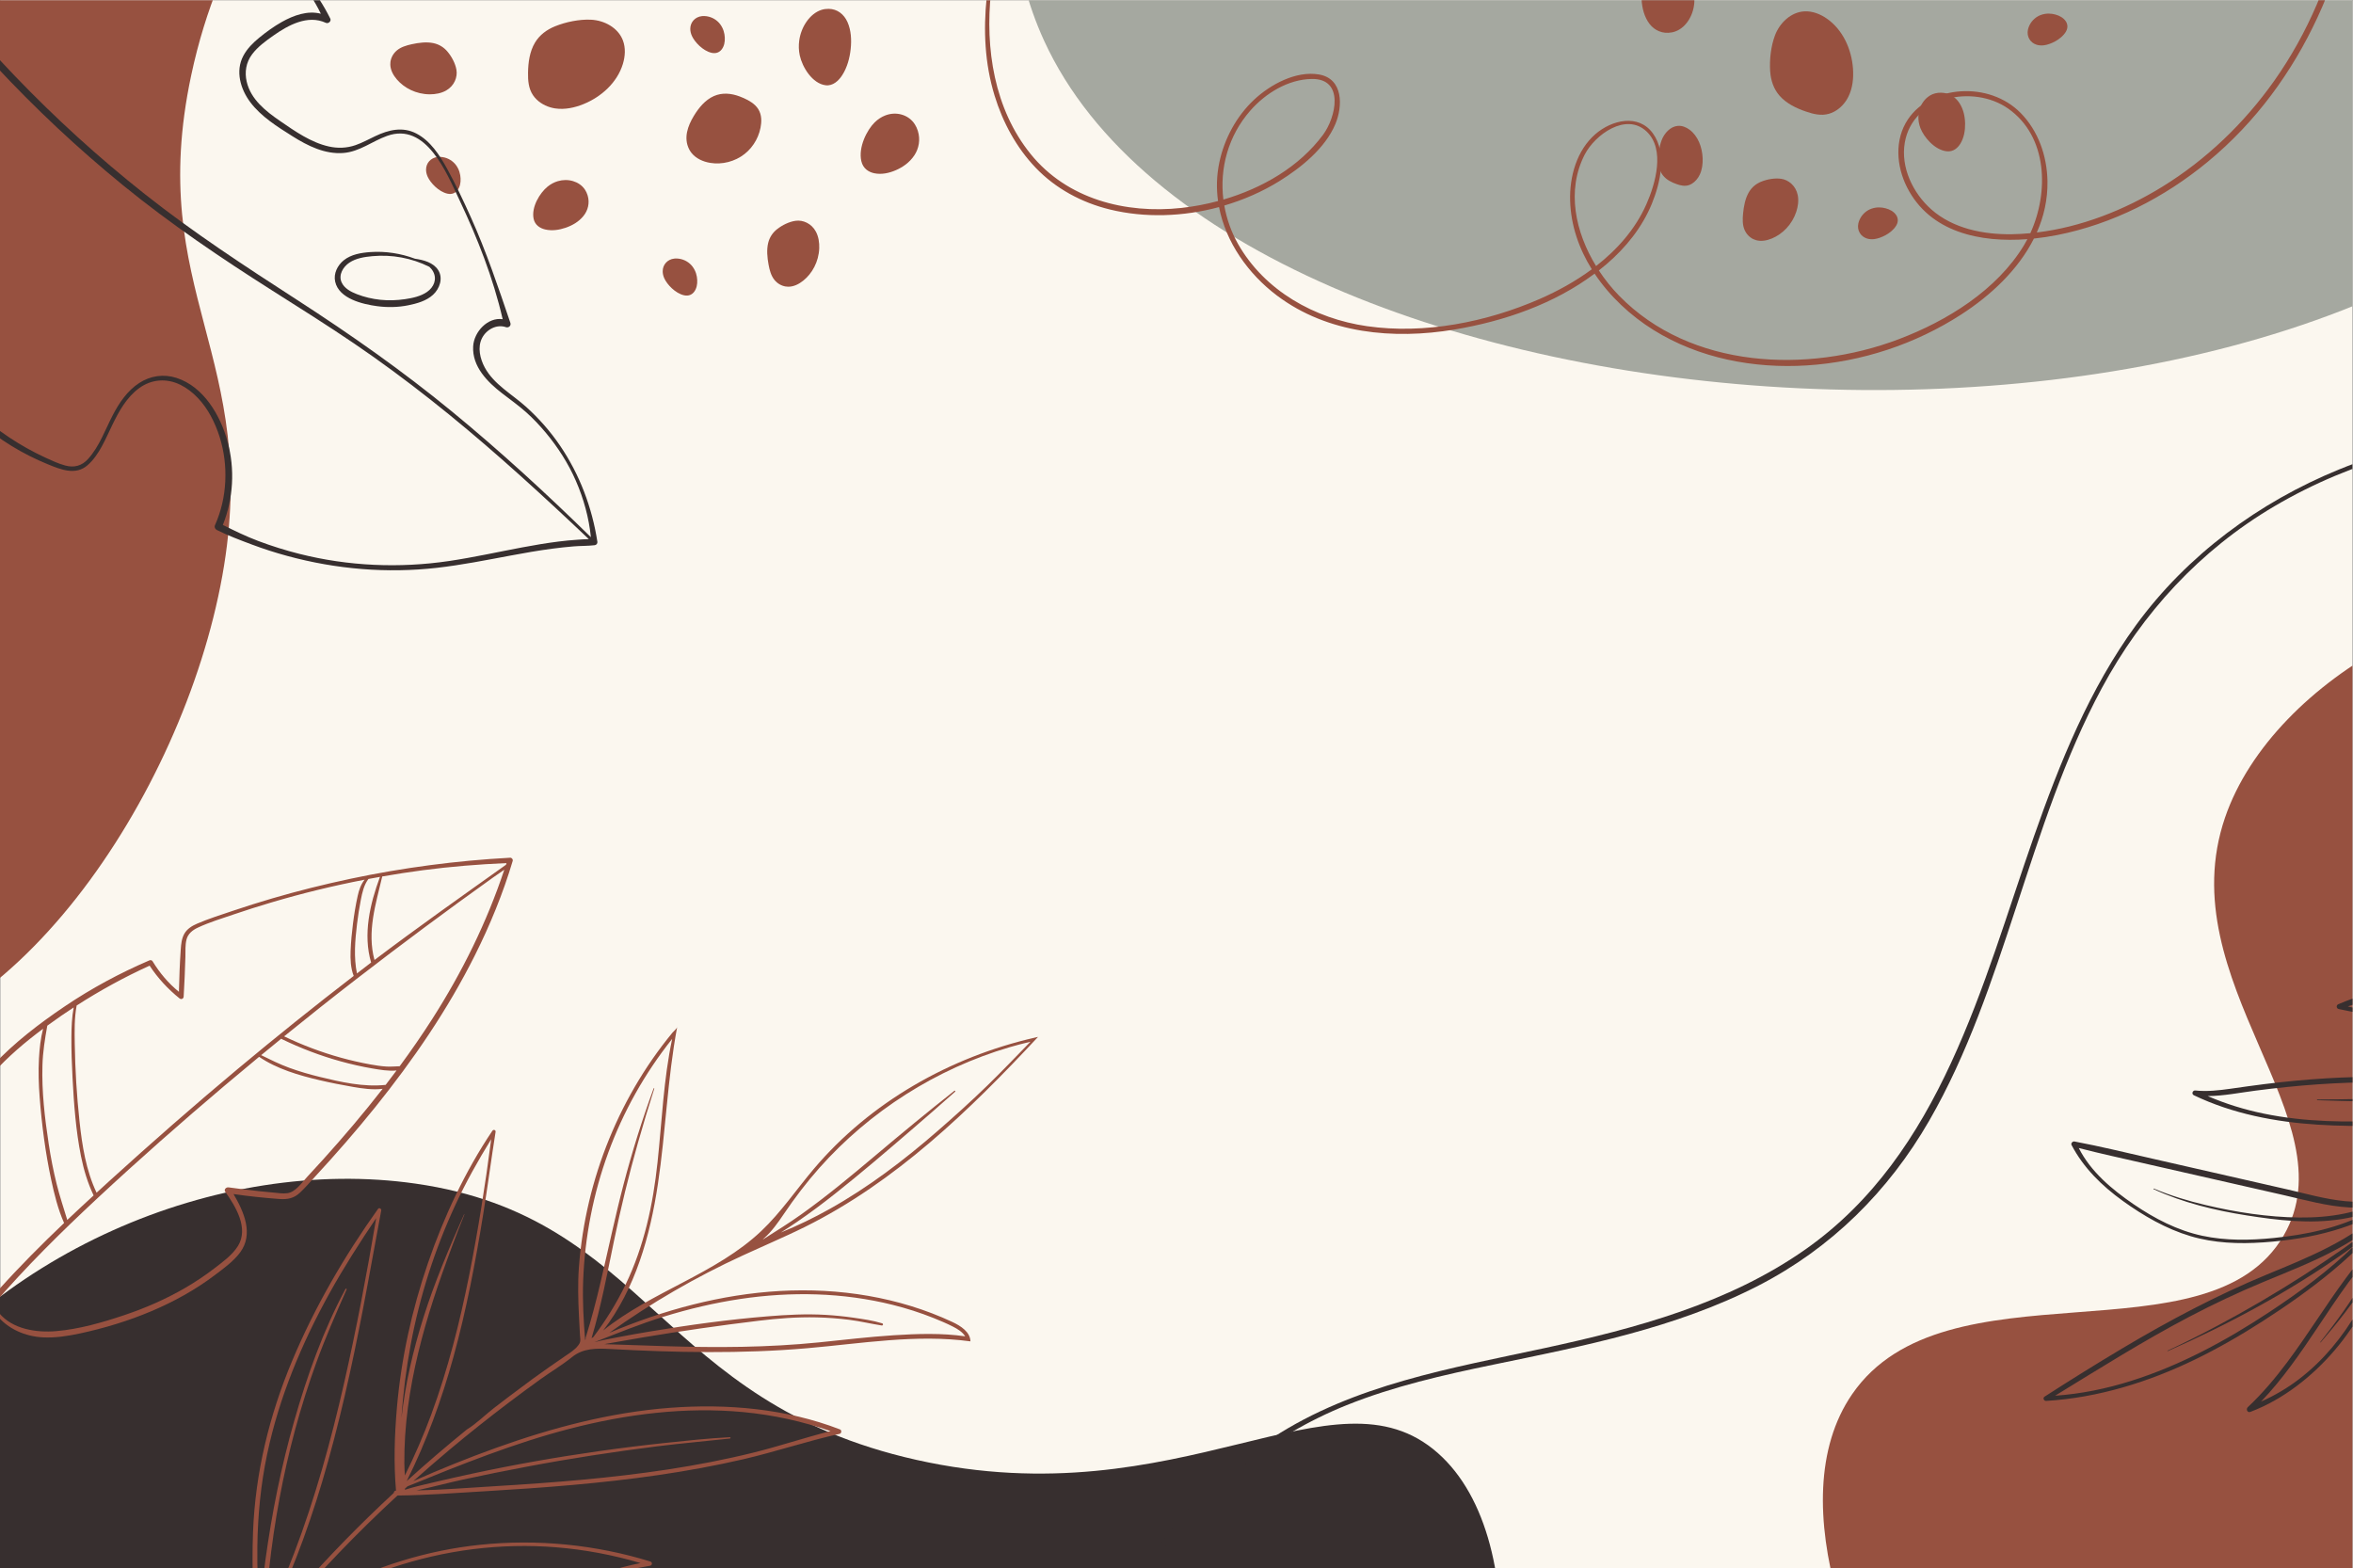 <?xml version="1.0" encoding="UTF-8"?>
<!DOCTYPE svg PUBLIC "-//W3C//DTD SVG 1.0//EN" "http://www.w3.org/TR/2001/REC-SVG-20010904/DTD/svg10.dtd">
<!-- Creator: CorelDRAW 2020 (64-Bit) -->
<svg xmlns="http://www.w3.org/2000/svg" xml:space="preserve" width="3125px" height="2083px" version="1.0" style="shape-rendering:geometricPrecision; text-rendering:geometricPrecision; image-rendering:optimizeQuality; fill-rule:evenodd; clip-rule:evenodd"
viewBox="0 0 3125 2083.34"
 xmlns:xlink="http://www.w3.org/1999/xlink"
 xmlns:xodm="http://www.corel.com/coreldraw/odm/2003">
 <rect x="0" y="0" width="3125" height="2083.34" fill="#808080" stroke="none"/>
 <defs>
  <style type="text/css">
   <![CDATA[
    .fil4 {fill:none}
    .fil0 {fill:#FBF7EF;fill-rule:nonzero}
    .fil1 {fill:#372F2F;fill-rule:nonzero}
    .fil3 {fill:#975140;fill-rule:nonzero}
    .fil2 {fill:#A5A8A0;fill-rule:nonzero}
   ]]>
  </style>
   <clipPath id="id0">
    <path d="M-0.5 0.33l3125 0 0 2083.34 -3125 0 0 -2083.34z"/>
   </clipPath>
 </defs>
 <g id="Layer_x0020_1">
  <g>
  </g>
  <g style="clip-path:url(#id0)">
   <g>
    <g id="_2719281053200">
     <path class="fil0" d="M0.34 2083.61l3125 0 0 -2083.34 -3125 0 0 2083.34z"/>
     <path class="fil1" d="M-172.82 1907.09c154.41,-242.71 462.76,-372.41 724.69,-334.82 310.15,44.51 321.34,290.01 665.06,366.93 352.02,78.78 554.66,-130.75 692.58,-9.17 132.02,116.37 100.98,444.73 -41.28,651.29 -398.16,578.14 -1859.97,481.77 -2114.43,-73.38 -90.06,-196.48 -26.14,-444.42 73.38,-600.85z"/>
     <path class="fil2" d="M1460.02 -546.75c154.41,-242.71 462.75,-372.41 724.69,-334.82 310.15,44.51 321.34,290 665.06,366.93 352.02,78.78 554.66,-130.75 692.58,-9.17 132.01,116.37 100.98,444.72 -41.29,651.29 -398.16,578.14 -1859.96,481.77 -2114.42,-73.38 -90.07,-196.48 -26.14,-444.42 73.38,-600.85z"/>
     <path class="fil3" d="M2574.57 2388.68c-107.24,-140.9 -212.43,-394.35 -114.67,-536.63 123.66,-179.96 474.11,-39.55 573.33,-210.98 89.03,-153.84 -152.39,-337.37 -77.97,-554.98 64.18,-187.7 340.62,-334.38 527.46,-279.79 435.45,127.24 738.33,1451.36 220.16,1816.3 -300.75,211.81 -875.27,98.55 -1128.31,-233.92z"/>
     <path class="fil3" d="M-241.61 1397.97c251.7,4.17 483.99,-340.67 536.63,-632.95 52.68,-292.55 -102.8,-375.94 -41.28,-665.06 76.08,-357.55 358.55,-439.9 316.47,-600.84 -55.42,-211.98 -625.57,-375.57 -1004.46,-165.12 -472,262.15 -488.03,1016.33 -321.07,1476.89 27.13,74.82 211.02,582.08 513.71,587.08z"/>
     <path class="fil3" d="M737.22 144.02c12.69,1.89 25.72,-0.9 37.61,-5.74 23.81,-9.67 44.71,-28.64 52.26,-53.21 3.13,-10.2 3.85,-21.45 0.07,-31.42 -6.46,-17.03 -24.94,-26.67 -42.42,-27.48 -15.43,-0.72 -33.15,2.91 -47.48,8.67 -11.02,4.43 -20.77,11.5 -26.92,21.82 -7.08,11.9 -8.96,26.19 -9.2,39.81 -0.18,10.41 0.6,21.04 6.57,29.94 5.34,7.96 13.84,13.44 22.93,16.14 2.16,0.64 4.36,1.14 6.58,1.47z"/>
     <path class="fil3" d="M518.2 86.1c0.3,7.2 3.9,13.82 8.77,19.49 9.74,11.35 25.57,19.61 43.58,19.7 7.48,0.04 15.38,-1.39 21.81,-5.07 11,-6.28 15.33,-17.89 13.67,-27.51 -1.47,-8.49 -6.24,-17.52 -12.07,-24.37 -4.48,-5.26 -10.62,-9.4 -18.57,-11.06 -9.16,-1.91 -19.32,-0.6 -28.8,1.48 -7.24,1.61 -14.52,3.75 -19.94,8.45 -4.84,4.2 -7.56,9.7 -8.28,15.08 -0.17,1.28 -0.23,2.55 -0.17,3.81z"/>
     <path class="fil3" d="M1047.02 380.86c7.2,-0.07 13.93,-3.44 19.76,-8.12 11.68,-9.36 20.46,-24.9 21.16,-42.9 0.29,-7.47 -0.88,-15.41 -4.35,-21.97 -5.9,-11.2 -17.35,-15.91 -27.03,-14.58 -8.54,1.19 -17.72,5.66 -24.76,11.25 -5.41,4.3 -9.76,10.3 -11.67,18.19 -2.21,9.09 -1.25,19.29 0.52,28.83 1.35,7.3 3.26,14.64 7.77,20.21 4.03,4.99 9.44,7.88 14.8,8.78 1.26,0.21 2.53,0.32 3.8,0.31z"/>
     <path class="fil3" d="M918.07 202.89c5.94,7.61 15.38,11.85 24.9,13.44 16.01,2.67 33.07,-1.71 45.8,-11.76 12.5,-9.85 20.65,-25.01 22.03,-40.86 0.79,-9.13 -1.26,-17.34 -7.98,-23.83 -5.6,-5.4 -13.41,-9.06 -20.64,-11.79 -11.04,-4.17 -23.19,-5.36 -34.2,-0.47 -11.73,5.22 -20.21,15.77 -26.7,26.5 -7.99,13.21 -13.72,29.09 -6.24,43.96 0.85,1.7 1.86,3.31 3.03,4.81z"/>
     <path class="fil3" d="M1091.06 13.07c-8.12,2.52 -14.84,8.47 -19.76,15.41 -5.27,7.44 -8.64,16.18 -9.91,25.2 -0.93,6.61 -0.73,13.38 0.68,19.91 3.37,15.64 16.71,37.51 34.38,39.66 9.74,1.18 17.39,-6.05 22.23,-13.69 6.49,-10.23 9.77,-22.59 11.03,-34.54 1.26,-11.88 0.66,-24.76 -4.3,-35.81 -4.63,-10.32 -13.44,-17.32 -25.01,-17.46 -3.16,-0.04 -6.32,0.38 -9.34,1.32z"/>
     <path class="fil3" d="M1214.93 165.14c-4.46,-6.98 -10.96,-11.07 -17.6,-12.95 -7.12,-2 -14.56,-1.56 -21.53,1.1 -5.11,1.95 -9.96,5.08 -14.25,9.31 -10.28,10.14 -21.86,32.89 -17.7,51.39 2.29,10.18 10.03,14.64 17.14,16.14 9.55,2.01 19.59,-0.1 28.69,-4.04 9.04,-3.91 18.21,-10.1 24.64,-19.81 6,-9.08 8.24,-20.87 4.6,-32.44 -1,-3.15 -2.33,-6.1 -3.99,-8.7z"/>
     <path class="fil3" d="M932.43 21.39c-5.1,0.48 -8.97,2.74 -11.56,5.64 -2.78,3.11 -4.2,7.02 -4.22,11.26 -0.01,3.1 0.74,6.38 2.25,9.66 3.64,7.85 14.37,19.6 26.15,22.24 6.5,1.46 10.86,-1.34 13.34,-4.58 3.33,-4.34 4.37,-10.01 4.11,-15.66 -0.26,-5.61 -1.82,-11.88 -6.07,-17.66 -3.97,-5.4 -10.39,-9.57 -17.99,-10.69 -2.08,-0.31 -4.11,-0.39 -6.01,-0.21z"/>
     <path class="fil3" d="M895.79 343.44c-5.1,0.48 -8.97,2.74 -11.56,5.64 -2.79,3.11 -4.2,7.02 -4.21,11.26 -0.02,3.1 0.73,6.38 2.25,9.66 3.62,7.84 14.36,19.6 26.15,22.24 6.49,1.46 10.85,-1.34 13.33,-4.58 3.34,-4.35 4.37,-10.01 4.11,-15.66 -0.26,-5.62 -1.82,-11.88 -6.07,-17.66 -3.98,-5.4 -10.39,-9.57 -17.99,-10.69 -2.08,-0.31 -4.11,-0.39 -6.01,-0.21z"/>
     <path class="fil3" d="M581.46 208.45c-5.1,0.48 -8.97,2.74 -11.57,5.64 -2.78,3.11 -4.2,7.02 -4.21,11.25 -0.01,3.11 0.73,6.39 2.25,9.67 3.63,7.85 14.36,19.6 26.15,22.24 6.49,1.46 10.86,-1.34 13.34,-4.58 3.33,-4.35 4.36,-10.01 4.1,-15.66 -0.26,-5.62 -1.81,-11.88 -6.06,-17.66 -3.98,-5.4 -10.4,-9.57 -18,-10.69 -2.07,-0.31 -4.11,-0.39 -6,-0.21z"/>
     <path class="fil3" d="M776.93 252.19c-3.92,-6.06 -9.85,-9.77 -16,-11.61 -6.59,-1.97 -13.57,-1.89 -20.2,0.07 -4.85,1.44 -9.52,3.89 -13.69,7.29 -10.01,8.13 -21.71,26.85 -18.51,42.6 1.76,8.67 8.83,12.74 15.44,14.28 8.86,2.08 18.34,0.7 27.02,-2.26 8.61,-2.94 17.43,-7.79 23.81,-15.72 5.97,-7.41 8.5,-17.27 5.53,-27.15 -0.81,-2.7 -1.95,-5.25 -3.4,-7.5z"/>
     <path class="fil3" d="M2454.94 128.51c5.72,-11.49 7.06,-24.75 6.13,-37.55 -1.87,-25.63 -13.47,-51.36 -34.52,-66.11 -8.73,-6.12 -19.21,-10.28 -29.87,-9.76 -18.19,0.9 -33.05,15.51 -39.21,31.89 -5.44,14.46 -7.45,32.44 -6.39,47.84 0.82,11.85 4.54,23.31 12.47,32.33 9.13,10.4 22.15,16.61 35.03,21.03 9.85,3.38 20.2,5.92 30.52,2.98 9.21,-2.63 17.04,-9.02 22.42,-16.84 1.27,-1.86 2.42,-3.8 3.42,-5.81z"/>
     <path class="fil3" d="M2332.34 319.02c6.94,1.93 14.35,0.55 21.24,-2.34 13.8,-5.77 26.54,-18.29 32.18,-35.39 2.34,-7.1 3.41,-15.05 1.89,-22.31 -2.59,-12.39 -12.29,-20.09 -21.95,-21.48 -8.54,-1.22 -18.6,0.54 -26.91,3.97 -6.38,2.64 -12.22,7.21 -16.24,14.26 -4.64,8.13 -6.53,18.19 -7.46,27.85 -0.71,7.39 -0.91,14.98 1.88,21.58 2.5,5.9 6.9,10.18 11.8,12.52 1.16,0.56 2.35,1 3.57,1.34z"/>
     <path class="fil3" d="M2257.45 232.21c3.25,-6.79 4.2,-14.53 3.93,-21.97 -0.55,-14.88 -6.3,-29.66 -17.28,-37.87 -4.55,-3.42 -10.08,-5.65 -15.78,-5.16 -9.72,0.84 -17.91,9.6 -21.49,19.24 -3.15,8.51 -4.54,19.01 -4.24,27.96 0.23,6.88 2.01,13.49 6.09,18.61 4.69,5.89 11.54,9.27 18.33,11.62 5.21,1.8 10.68,3.1 16.24,1.2 4.97,-1.69 9.26,-5.55 12.27,-10.19 0.71,-1.11 1.36,-2.25 1.93,-3.44z"/>
     <path class="fil3" d="M2225.14 41.74c7.91,-2.88 14,-8.94 18.16,-15.81 4.45,-7.37 6.85,-15.85 7.08,-24.48 0.17,-6.32 -0.8,-12.71 -2.98,-18.81 -5.22,-14.6 -21.21,-34.5 -39.29,-35.44 -9.96,-0.53 -16.85,6.79 -20.85,14.32 -5.37,10.09 -7.25,22 -7.14,33.4 0.11,11.33 2.2,23.49 8.48,33.64 5.86,9.5 15.57,15.58 27.26,15.01 3.2,-0.16 6.34,-0.75 9.28,-1.83z"/>
     <path class="fil3" d="M2693.52 39.11c-1.12,5.01 -0.16,9.38 1.8,12.74 2.11,3.61 5.38,6.16 9.41,7.48 2.95,0.97 6.3,1.27 9.89,0.84 8.59,-1.04 23.07,-7.63 29.22,-18.03 3.39,-5.73 2.07,-10.73 -0.25,-14.1 -3.11,-4.51 -8.18,-7.23 -13.63,-8.73 -5.43,-1.48 -11.87,-1.93 -18.67,0.33 -6.36,2.12 -12.31,6.94 -15.72,13.83 -0.93,1.87 -1.64,3.78 -2.05,5.64z"/>
     <path class="fil3" d="M2468.23 296.55c-1.12,5 -0.16,9.37 1.8,12.74 2.1,3.6 5.38,6.15 9.41,7.47 2.95,0.97 6.3,1.27 9.89,0.84 8.58,-1.03 23.07,-7.62 29.22,-18.02 3.38,-5.73 2.07,-10.74 -0.25,-14.1 -3.11,-4.51 -8.18,-7.24 -13.64,-8.73 -5.42,-1.49 -11.86,-1.93 -18.66,0.33 -6.36,2.11 -12.31,6.93 -15.72,13.82 -0.93,1.88 -1.64,3.79 -2.05,5.65z"/>
     <path class="fil3" d="M2570.08 124.07c-6.97,1.85 -12.33,6.36 -15.97,11.64 -3.91,5.66 -5.99,12.33 -6.16,19.24 -0.13,5.06 0.76,10.25 2.71,15.27 4.66,12.03 18.85,28.92 34.82,30.74 8.8,1 14.85,-4.48 18.35,-10.29 4.7,-7.79 6.32,-17.23 6.17,-26.4 -0.13,-9.1 -2.03,-18.98 -7.61,-27.5 -5.21,-7.96 -13.81,-13.41 -24.13,-13.63 -2.82,-0.05 -5.59,0.24 -8.18,0.93z"/>
     <path class="fil1" d="M3839.29 698.5c-219.3,-126.42 -493.68,-172.56 -732.78,-74.8 -106.23,43.44 -201.43,113.59 -269.38,206.55 -61.82,84.56 -101.35,182.82 -135.76,281.04 -68.86,196.56 -123.04,421.43 -303.39,548.28 -102.18,71.88 -225.73,105.08 -346.27,131.11 -124.36,26.84 -252.94,48.36 -361.46,119.07 -174.9,113.95 -283.22,324.62 -272.59,533.23 1.28,25.12 4.63,50.12 9.46,74.8 0.45,2.3 4.48,1.59 4.07,-0.74 -37.23,-209.8 51.35,-433.92 216.21,-567.47 42.58,-34.51 90.03,-62.49 140.88,-82.95 62.79,-25.26 128.98,-40.24 195.09,-53.9 120.06,-24.79 242.08,-48.42 352.08,-104.97 96.62,-49.67 172.64,-125.11 226.76,-218.89 51.27,-88.85 83.73,-186.98 115.69,-283.99 32.53,-98.73 64.11,-198.71 113.58,-290.58 53.95,-100.22 130.74,-183.63 229.08,-241.66 103.61,-61.13 223.3,-93.04 343.34,-95.44 133.16,-2.66 265.24,29.36 386.38,83.51 29.38,13.14 58.36,27.17 86.68,42.46 2.97,1.6 5.23,-2.99 2.33,-4.66z"/>
     <path class="fil3" d="M2671.99 311.13c-37.5,0.54 -77.95,-7.42 -106.82,-32.93 -24.43,-21.58 -40.99,-55.88 -35.25,-88.88 10.73,-61.61 91,-77.44 137.19,-45.15 52.69,36.84 54.42,111.26 29.56,165.59 -8.21,0.77 -16.45,1.25 -24.68,1.37zm-567.19 -105.91c13.57,-26.25 54.85,-56.38 82.18,-30.51 25.01,23.7 11.62,69.59 -0.33,96.61 -14.58,32.94 -38.52,60.08 -66.83,82.09 -27.4,-44.74 -39.74,-100.38 -15.02,-148.19zm-444.44 -58.09c20.21,-23.14 50.43,-41.86 81.99,-42.24 43.62,-0.52 31.86,51.14 14.87,74.06 -31.68,42.73 -80.8,71.08 -132.45,86.14 -5.16,-41.75 6.52,-84.68 35.59,-117.96zm1479.32 -484.37c-0.36,-5.82 -9.4,-5.35 -9.04,0.48 9.49,154.09 -19.65,316.53 -110.26,444.46 -39.68,56.01 -90.19,104.55 -148.73,140.54 -49.94,30.71 -107.53,53.49 -166.38,60.56 9.32,-21.02 14.58,-43.83 14.15,-68.26 -0.59,-33.35 -12.13,-66.76 -35.86,-90.73 -20.66,-20.86 -50.13,-30.36 -79.17,-28.52 -27.37,1.73 -54.71,13.98 -70.29,37.23 -18.12,27.02 -15.43,62.14 -1.26,90.2 30.37,60.14 97.61,73.75 159.92,68.96 -1.41,2.68 -2.87,5.33 -4.41,7.89 -36.2,59.94 -102.53,100.83 -166.67,125.07 -120.99,45.71 -276.19,39.5 -371.24,-57.82 -9.76,-9.99 -18.88,-21.33 -26.91,-33.57 3.45,-2.71 6.86,-5.49 10.2,-8.36 25.55,-21.9 47.3,-48.79 60.12,-80.12 11.27,-27.53 20.53,-67 1.59,-93.42 -19.21,-26.79 -54.91,-17.89 -76.41,0.72 -24.98,21.62 -34.62,56.53 -33.66,88.66 0.96,32.78 11.76,63.61 28.77,90.95 -21.44,15.84 -45.06,28.89 -68.92,39.32 -70.51,30.84 -152.97,47.26 -229.64,36.27 -69.48,-9.95 -136.21,-47.09 -171.45,-109.44 -9.07,-16.06 -15.06,-33.27 -18.14,-50.81 25.85,-7.63 50.59,-18.46 72.93,-32.3 28.93,-17.93 60.94,-43.59 74.53,-75.76 10.07,-23.82 10.68,-60.39 -21.54,-66 -30.64,-5.33 -64.81,13.3 -86.37,33.51 -23.43,21.97 -39.48,51.75 -46.11,83.1 -3.69,17.4 -4.09,34.69 -1.75,51.48 -16.22,4.33 -32.61,7.41 -48.75,9.17 -74.13,8.05 -151.71,-11.73 -200.1,-71.52 -48.53,-59.97 -60.67,-140.33 -52.73,-215.18 4.4,-41.53 14.4,-82.18 26.18,-122.16 0.62,-2.14 -2.73,-2.81 -3.39,-0.7 -25.63,83.61 -44.34,174.83 -17.94,260.66 10.84,35.28 28.83,68.69 54.44,95.46 26.62,27.83 61.16,46.34 98.43,55.46 46.75,11.45 97.68,9.66 145.2,-3.17 8.94,46.58 38.63,88.7 77.03,117.6 67.27,50.62 154.55,58.6 235.46,45.1 65.95,-11 132.41,-33.85 186.38,-74.27 20.17,30.27 47.94,55.97 78.23,74.84 60.41,37.65 133.24,51.51 203.71,47.05 72.55,-4.58 143.96,-28.16 205.02,-67.62 39.15,-25.3 75.71,-59.41 96.58,-100.88 10.57,-1.11 20.94,-2.7 30.89,-4.66 73.64,-14.53 142.38,-49.72 200.06,-97.36 127.64,-105.45 192.84,-264.83 206.23,-427.21 3.43,-41.59 3.63,-83.25 1.07,-124.9z"/>
     <path class="fil3" d="M881.19 1749.03c33.41,-10.32 67.56,-18.43 102.15,-23.59 67.13,-10.01 136.23,-8.67 202.24,7.87 18.42,4.61 36.56,10.39 54.19,17.44 8.67,3.47 17.32,7.15 25.65,11.37 6.22,3.16 12.63,7.06 16.42,12.98 -31.15,-4.51 -63.5,-3.45 -94.74,-1.45 -33.34,2.13 -66.51,6.15 -99.73,9.51 -67.78,6.85 -135.47,7.11 -203.51,5.02 -27.12,-0.83 -54.23,-1.77 -81.35,-2.68 4.36,-0.78 8.71,-1.58 13.06,-2.33 12.74,-2.2 25.47,-4.5 38.22,-6.66 25.51,-4.31 51.1,-8.18 76.7,-11.92 25.62,-3.74 51.31,-7.05 77.02,-10.18 25.56,-3.11 51.24,-5.08 77,-4.48 14.46,0.34 28.9,1.42 43.24,3.22 14.55,1.84 28.74,5.28 43.2,7.54 1.89,0.29 2.37,-2.32 0.59,-2.87 -12.27,-3.82 -25.43,-5.63 -38.13,-7.47 -12.32,-1.79 -24.72,-3.03 -37.15,-3.76 -25.67,-1.49 -51.18,-0.15 -76.77,1.95 -52.24,4.27 -104.29,11.38 -155.96,20.09 -14.35,2.42 -28.72,4.85 -42.99,7.67 -10.28,2.03 -20.72,3.84 -30.9,6.5 0.02,-0.02 0.04,-0.05 0.06,-0.07 30.32,-11.82 60.35,-24.08 91.49,-33.7zm-95.67 28.55c12.67,-42.3 20.82,-85.72 29.72,-128.92 9.04,-43.83 19.61,-87.24 31.81,-130.29 6.87,-24.22 14.14,-48.36 21.79,-72.34 0.15,-0.48 -0.68,-0.78 -0.86,-0.29 -15.37,41.77 -28.61,84.23 -39.9,127.29 -11.28,42.99 -20.32,86.47 -30.48,129.72 -5.84,24.88 -12.26,49.68 -19.9,74.07 -0.24,0.78 -0.17,1.43 0.01,2.03 -0.24,0.4 -0.48,0.81 -0.72,1.21 -2.17,-26.21 -3.58,-52.31 -2.63,-78.68 1.06,-29.11 4.48,-58.18 10.08,-86.77 11.12,-56.8 31.12,-111.63 59.4,-162.13 14.25,-25.43 30.59,-49.68 48.75,-72.48 -11.47,53.88 -13.61,109.2 -19.43,163.88 -5.99,56.22 -17.68,111.02 -42.34,162.22 -11.91,24.69 -26.37,48.05 -42.89,69.9 -0.8,0.53 -1.61,1.05 -2.41,1.58zm-28.64 120.2c74.99,-19.38 152.96,-29.31 230.34,-22.02 39.56,3.73 78.25,12.18 115.68,25.27 -34.27,8.63 -67.84,19.99 -102.17,28.49 -37.68,9.32 -75.81,16.64 -114.18,22.49 -75.79,11.56 -152.3,17.51 -228.79,22.12 -34.8,2.09 -69.82,4.95 -104.75,5.7 20.77,-4.44 41.41,-10.04 62.11,-14.54 28.09,-6.11 56.28,-11.71 84.52,-17.06 57.3,-10.85 114.95,-19.71 172.8,-26.98 32.24,-4.05 64.58,-6.82 96.87,-10.39 1.12,-0.12 1.05,-1.81 -0.09,-1.76 -29.02,1.5 -57.98,4.66 -86.87,7.71 -28.91,3.05 -57.75,6.66 -86.54,10.74 -56.78,8.03 -113.28,18.02 -169.35,30.09 -15.87,3.42 -31.7,6.97 -47.5,10.68 -13.82,3.24 -27.82,6.34 -41.4,10.59 0.04,-0.51 0.07,-1.01 0.11,-1.51 1.1,-1.01 2.2,-2.02 3.31,-3.02 70.83,-28.8 141.72,-57.43 215.9,-76.6zm-220.04 46.08c-0.08,-12.26 0.28,-24.53 1.06,-36.77 1.59,-24.89 4.95,-49.67 9.61,-74.16 9.16,-48.11 23.23,-95.05 39.57,-141.17 9.33,-26.35 19.05,-52.57 29.53,-78.48 0.1,-0.27 -0.29,-0.48 -0.41,-0.21 -20.06,45.1 -39.35,90.4 -54.16,137.53 -13.62,43.33 -23.94,87.71 -28.99,132.85 0.02,-0.24 0.03,-0.47 0.04,-0.71 2.11,-32.43 6.24,-64.78 12.21,-96.73 11.97,-64.03 31.98,-126.41 59.35,-185.52 13.96,-30.16 30.16,-58.96 47.54,-87.21 -7.79,60.33 -17.3,120.72 -29.18,180.34 -12.53,62.95 -28.3,125.42 -50.57,185.68 -10.16,27.49 -21.84,54.4 -34.89,80.63 -0.3,-5.38 -0.67,-10.77 -0.71,-16.07zm-16.52 138.64c69.82,-23.58 144.64,-33.15 218.13,-27.17 37.97,3.09 75.62,10.13 112.15,20.95 -29.47,5.8 -57.97,15.47 -86.23,25.62 -32.82,11.78 -65.56,23.37 -99.49,31.58 -68.82,16.63 -139.41,23.2 -209.51,31.94 -33.43,4.16 -66.81,8.85 -99.9,15.16 39.93,-21.94 84.15,-35.27 127.79,-47.78 48.95,-14.03 99.32,-23.23 149.58,-31.16 28.38,-4.48 57,-7.57 85.34,-12.24 0.68,-0.12 0.66,-1.17 -0.06,-1.11 -25.92,2.07 -51.84,6 -77.58,9.64 -25.29,3.57 -50.52,7.56 -75.62,12.29 -50.64,9.55 -101.65,20.87 -150.33,37.96 -22.64,7.95 -46.6,16.36 -65.61,31.48 0.29,-0.4 0.52,-0.88 0.58,-1.48 0.02,-0.22 0.03,-0.44 0.06,-0.66 1.36,-1.69 2.72,-3.4 4.07,-5.1 50.24,-38.73 106.46,-69.61 166.63,-89.92zm-165.65 -151.2c15.84,-75.09 45.69,-146.5 82.76,-213.46 19.01,-34.33 40.12,-67.29 62.05,-99.8 -12.39,73.51 -26.22,146.91 -42.76,219.59 -17.39,76.42 -38.31,152.19 -66.24,225.48 -11.89,31.21 -24.8,61.92 -39.17,91.99 0.48,-8.16 0.9,-16.32 1.55,-24.46 1.24,-15.54 2.67,-31.07 4.38,-46.57 3.46,-31.3 8,-62.46 13.75,-93.42 11.42,-61.55 27.71,-122.29 49.12,-181.12 11.94,-32.8 25.91,-64.75 40.05,-96.66 0.42,-0.94 -0.96,-1.65 -1.46,-0.72 -29.7,55.19 -51.07,115.48 -68.23,175.64 -17.25,60.46 -29.64,122.31 -38.16,184.58 -2.41,17.62 -4.51,35.3 -6.24,53 -0.65,6.6 -1.33,13.25 -1.95,19.91 -1.45,-30.31 -2.93,-60.6 -2.52,-90.98 0.56,-41.35 4.54,-82.52 13.07,-123zm660.15 -286.6c10.38,-9.27 18.28,-20.54 26.04,-32 14.44,-21.31 29.98,-41.82 47.08,-61.08 67.11,-75.56 155.61,-131.93 252.58,-160.49 9.28,-2.73 18.64,-5.13 28.04,-7.36 -19.11,19.55 -37.93,39.37 -57.56,58.44 -21.48,20.88 -43.75,40.93 -66.36,60.57 -44.4,38.57 -91.62,74.49 -143.03,103.24 -20.83,11.65 -42.44,22.15 -64.61,31.15 7.35,-4.6 14.57,-9.41 21.72,-14.28 17.47,-11.9 34.35,-24.62 50.91,-37.74 34,-26.91 66.96,-55.15 99.81,-83.44 19.81,-17.06 39.63,-34.16 59.08,-51.63 0.65,-0.58 -0.31,-1.73 -1,-1.18 -35.56,28.01 -70.48,56.92 -105.09,86.08 -32.11,27.07 -64.41,53.93 -98.63,78.32 -16.13,11.51 -32.93,21.88 -49.62,32.5 -0.41,0.15 -0.82,0.31 -1.24,0.45 0.62,-0.53 1.27,-1.01 1.88,-1.55zm-14.64 16.74c8.07,-3.64 16.15,-7.28 24.23,-10.92 14.93,-6.73 29.87,-13.46 44.54,-20.74 119.93,-59.56 218.42,-154.38 309.63,-252.41 -1.26,0.27 -2.52,0.56 -3.78,0.84 -113.18,25.75 -219.32,86.01 -294.22,174.67 -23.2,27.46 -43.47,57.56 -69.56,82.29 -60.22,57.05 -145.43,80.16 -210.05,132.17 42.79,-55.43 62.31,-125.39 72.7,-194.63 10.39,-69.24 12.61,-139.63 25.57,-208.44 -0.39,2.08 -4.81,5.7 -6.21,7.4 -2.42,2.93 -4.82,5.89 -7.17,8.88 -4.53,5.74 -8.95,11.57 -13.24,17.5 -8.58,11.85 -16.68,24.04 -24.27,36.54 -15.19,25.01 -28.38,51.24 -39.44,78.33 -22.14,54.19 -35.82,111.85 -40.17,170.23 -1.65,22.06 -0.99,44.2 0.11,66.27 0.28,5.58 0.59,11.15 0.89,16.73 0.15,2.68 0.3,5.35 0.44,8.03 0.14,2.7 0.82,5.63 0.14,8.29 -0.43,1.71 -1.42,3.22 -2.48,4.63 -4.6,6.08 -10.98,9.85 -17.16,14.09 -7.21,4.95 -14.41,9.91 -21.58,14.92 -7.17,5.02 -14.3,10.08 -21.37,15.23 -4.94,3.61 -9.86,7.26 -14.73,10.97 -12.39,9.15 -24.69,18.44 -36.87,27.86 -11.89,9.2 -23.45,20.9 -36.24,28.7 -27.25,22.11 -53.89,44.98 -79.92,68.52 26.35,-52.67 46.48,-108.25 62.14,-164.99 17.2,-62.36 29.27,-126.05 39.56,-189.87 5.85,-36.26 10.6,-72.69 16.37,-108.96 0.44,-2.71 -2.88,-3.58 -4.28,-1.49 -36.25,53.94 -64.38,114.16 -85.49,175.52 -21.43,62.32 -35.69,127.22 -41.35,192.9 -3.13,36.24 -4.31,73.25 -1.14,109.53 -1.96,0 -2.9,1.47 -2.91,3.02 -44.44,41.19 -86.92,84.48 -126.83,130.07 -14.59,16.66 -28.79,33.68 -42.67,50.95 -0.14,-0.02 -0.28,0.01 -0.39,0.15 -0.83,1 -1.65,2.01 -2.47,3.02 0.04,-0.51 0.08,-1.02 0.12,-1.54 31.57,-63.15 56.72,-129.16 76.9,-196.85 22.54,-75.6 39.5,-152.74 54.4,-230.16 8.38,-43.55 16,-87.23 24.22,-130.8 0.41,-2.2 -2.73,-4.21 -4.21,-2.14 -44.81,62.91 -84.24,130.57 -114.1,201.86 -30.36,72.5 -49,148.82 -51.99,227.49 -1.8,47.49 0.3,95.33 4.34,142.68 -0.39,0.75 -0.77,1.51 -1.15,2.26 -0.08,0.07 -0.17,0.14 -0.25,0.21 -0.36,0.32 -0.46,0.71 -0.41,1.1 -0.31,0.6 -0.6,1.2 -0.94,1.88 -17.37,21.49 -34.33,43.33 -50.61,65.64 -20.87,28.61 -39.4,59.14 -57.08,89.8 -10.12,17.55 -20.22,35.34 -28.65,53.78 -0.64,1.41 0.1,2.59 1.17,3.06 -0.31,0.59 -0.63,1.18 -0.94,1.77 -0.29,0.56 0.57,0.99 0.87,0.44 0.38,-0.68 0.78,-1.35 1.16,-2.03 0.7,-0.03 1.41,-0.36 1.88,-1.17 11.3,-19.56 22.13,-39.36 33.31,-58.95 31.05,-50.41 64.96,-99.07 101.39,-145.73 0.23,0 0.44,0.05 0.67,0 68.84,-13.84 138.82,-20.1 208.33,-29.51 34.39,-4.64 68.7,-10.09 102.57,-17.69 33.82,-7.59 66.65,-17.91 99.24,-29.64 36.73,-13.22 73.56,-27.01 112.29,-33.1 3.28,-0.52 3.67,-4.73 0.44,-5.73 -72.83,-22.44 -150.12,-30.05 -225.95,-22.17 -70.56,7.35 -139.46,28.75 -202.07,62.04 -25.21,13.41 -49.22,28.81 -71.87,46.1 4.44,-5.46 8.89,-10.89 13.41,-16.28 46.76,-55.64 97.33,-108.02 150.74,-157.3 38.81,-0.41 77.67,-3.39 116.4,-5.68 38.47,-2.28 76.92,-4.87 115.3,-8.28 76.43,-6.77 152.69,-16.87 227.5,-34.19 43.03,-9.96 84.94,-24.19 128.06,-33.76 2.64,-0.59 3.02,-4.94 0.45,-5.93 -71.53,-27.62 -149.99,-34.4 -225.99,-28.64 -78.96,5.99 -156.06,26.42 -230.4,53.04 -37.3,13.36 -74.03,28.24 -110.25,44.29 15.6,-13.96 31.38,-27.73 47.43,-41.17 26.16,-21.91 52.9,-43.14 80.12,-63.71 13.62,-10.28 27.35,-20.41 41.21,-30.38 13.75,-9.88 28.76,-18.78 41.92,-29.41 14.84,-12 32.24,-11.82 50.77,-10.8 87.08,4.79 174.53,6.52 261.42,-1.01 72.34,-6.27 145.16,-18.95 217.11,-9.14 -0.26,-12.41 -12.81,-20.51 -24.06,-25.77 -70.91,-33.15 -150.63,-45.56 -228.78,-41.16 -78.16,4.4 -154.86,25.2 -226.96,55.66 55.69,-39.79 115.18,-74.28 177.39,-102.83 4.59,-2.11 9.19,-4.18 13.8,-6.25z"/>
     <path class="fil1" d="M397.74 735.81c-18.58,-4.68 -36.89,-10.42 -54.83,-17.15 -16.28,-6.12 -31.63,-13.64 -47.14,-21.34 14.01,-35.08 16.2,-74.43 6.22,-110.89 -9.47,-34.55 -31.61,-72.76 -67.74,-84.43 -17.07,-5.52 -34.73,-2.93 -49.72,6.85 -15.75,10.29 -26.63,26.44 -35.14,42.87 -10.07,19.45 -17.61,41.15 -32.43,57.7 -8.39,9.39 -18.59,12.23 -30.71,8.91 -9.07,-2.48 -17.86,-6.59 -26.39,-10.52 -66.53,-30.68 -122.75,-82.23 -160.08,-145.17 -38.59,-65.05 -55.02,-141.47 -46.05,-216.62 1.25,-10.51 2.98,-20.95 5.17,-31.31 3.08,-14.56 7.06,-28.92 11.9,-42.99 4.84,-14.07 10.53,-27.84 17,-41.23 6.48,-13.4 13.76,-26.41 21.77,-38.95 12.19,-19.08 26.96,-34.86 41.77,-51.5 13.68,15.85 27.63,31.47 41.89,46.8 52.88,56.86 109.6,110.09 169.78,159.15 63.05,51.4 130.14,96.71 198.78,140.24 36.46,23.11 73.03,46.06 108.73,70.33 34.59,23.51 68.23,48.44 101.09,74.33 65.92,51.95 128.2,108.08 189.36,165.5 6.99,6.55 13.95,13.14 20.89,19.74 -5.24,0.09 -10.51,0.53 -15.65,0.87 -8.17,0.55 -16.32,1.34 -24.44,2.36 -16.28,2.03 -32.46,4.79 -48.59,7.82 -32.34,6.07 -64.5,13.24 -97.07,18.07 -65.88,9.75 -133.74,6.82 -198.37,-9.44zm-439.01 -704.17c13.8,-15.95 25.58,-32.75 40.3,-47.9 14.71,-15.15 30.42,-29.37 47.39,-41.96 25.92,-19.24 54.76,-34.39 85.68,-43.79 73.75,-22.4 154.4,-9.74 218.04,33.74 31.8,21.73 59.11,51.6 75.77,86.51 -17.52,-4.57 -36.16,2.1 -51.89,10.97 -10.45,5.89 -20.27,12.99 -29.55,20.57 -8.45,6.89 -16.35,14.64 -21.51,24.36 -10.78,20.27 -3.85,44.08 9.17,61.51 14.34,19.2 36.18,32.77 56.18,45.37 20.16,12.71 43.15,24.17 67.67,22.18 21.5,-1.74 38.28,-15.65 57.97,-22.7 51.84,-18.55 79.01,49.09 96.12,85.25 23.86,50.45 44.89,103.72 57.38,158.26 -19.71,-3 -38.14,16.68 -39.2,36.07 -1.47,26.79 18.88,47.26 38.48,62.38 10.76,8.31 21.83,16.14 31.99,25.21 9.3,8.31 17.92,17.44 25.91,27 16.14,19.32 29.95,40.87 40.03,63.96 10.45,23.97 17.31,49 19.98,74.92 -59.17,-58.04 -120.35,-114.16 -184.4,-166.8 -65.5,-53.85 -134.58,-102.29 -205.76,-148.3 -69.13,-44.68 -137.9,-89.58 -202.51,-140.73 -60.93,-48.23 -118.62,-100.66 -172.41,-156.75 -21.24,-22.15 -41.85,-44.89 -61.86,-68.16 0.34,-0.39 0.68,-0.77 1.03,-1.17zm522 724.24c33.01,2.62 66.28,2.13 99.2,-1.59 33.01,-3.74 65.58,-10.27 98.23,-16.35 18.31,-3.42 36.65,-6.66 55.12,-9.09 9.36,-1.23 18.76,-2.26 28.17,-3.05 9.38,-0.79 18.97,-0.49 28.29,-1.59 2.06,-0.24 3.86,-2.23 3.53,-4.37 -6.96,-45.51 -23.6,-89.57 -49.49,-127.7 -12.93,-19.05 -28.23,-36.41 -45.33,-51.81 -18.48,-16.65 -42.69,-29.69 -54.81,-52.2 -6.2,-11.54 -9.87,-26.75 -3.59,-39.04 5.76,-11.28 19.23,-18.76 31.71,-14.51 3.62,1.23 7.2,-1.91 5.92,-5.69 -16.1,-47.41 -31.99,-94.75 -52.58,-140.46 -9.84,-21.85 -20.08,-43.64 -31.64,-64.63 -9.87,-17.92 -22.02,-36.73 -40.7,-46.45 -18.23,-9.48 -37.04,-4.84 -54.62,3.54 -8.64,4.12 -17.09,8.76 -26.16,11.91 -11.46,3.99 -23.45,4.42 -35.27,1.81 -23.89,-5.29 -45.12,-20.26 -64.94,-33.89 -19,-13.06 -38.8,-28.56 -44.32,-52.17 -2.98,-12.77 -0.85,-25.66 7.04,-36.25 7.51,-10.09 18.06,-17.73 28.25,-24.91 19.66,-13.88 45.72,-28.25 69.86,-17.04 3.24,1.51 7.56,-2.17 5.86,-5.62 -34.61,-70.15 -100.63,-120.49 -176.78,-137.68 -77.46,-17.49 -158.74,3.96 -221.75,51.12 -29.21,21.86 -55.27,47.7 -79.38,75.02 -3.31,3.75 -6.62,7.51 -9.93,11.29 -27.75,-32.69 -54.3,-66.39 -79.49,-101.09 -5.69,-7.85 -11.3,-15.75 -16.86,-23.68 -3.58,-5.12 -11.4,0.64 -7.81,5.75 30.59,43.62 63.27,85.75 97.82,126.3 -18.47,21.36 -36.33,43.42 -50.67,67.66 -19.86,33.58 -34.34,70.22 -42.96,108.26 -16.92,74.64 -9.7,153.05 22.08,222.77 30.19,66.24 80.21,123.58 142.22,161.82 15.43,9.52 31.75,17.68 48.52,24.53 17.04,6.96 36.77,15.01 52.6,1.16 15.57,-13.62 23.93,-35.15 32.76,-53.32 8.89,-18.29 19.06,-36.86 35.85,-49.11 16.4,-11.97 36.64,-13.33 54.75,-4.35 17.43,8.65 31.2,24.46 40.34,41.39 19.02,35.2 24.07,77.7 15.11,116.57 -2.27,9.83 -5.54,19.36 -9.6,28.6 -1.08,2.45 0.2,5.13 2.5,6.28 15.05,7.51 31.1,13.52 46.83,19.41 15.22,5.71 30.7,10.67 46.38,14.95 32.58,8.89 66.07,14.83 99.74,17.5z"/>
     <path class="fil1" d="M473.75 390.74c-7.89,-3.05 -16.69,-7.64 -20.29,-15.78 -4.39,-9.93 2.1,-20.55 10.33,-26.05 8.85,-5.94 20.09,-7.65 30.49,-8.62 26.01,-2.41 52.29,2.4 75.66,14.09 0.03,0.01 0.05,-0.01 0.08,0 1.94,1.75 3.68,3.79 5.04,6.3 5.5,10.17 1,20.8 -8.06,27.1 -8.46,5.88 -19.43,8.17 -29.46,9.64 -10.76,1.57 -21.71,1.94 -32.53,0.8 -10.69,-1.12 -21.23,-3.58 -31.26,-7.48zm27.2 15.99c13.65,1.8 27.62,1.54 41.11,-1.21 11.57,-2.34 23.95,-5.76 32.86,-13.92 8.8,-8.06 13.81,-22.07 6.82,-32.92 -6.46,-10.04 -19.4,-13.34 -30.85,-15.04 -18.81,-7 -38.94,-10.19 -59.09,-8.8 -12.2,0.85 -25.63,3 -35.45,10.92 -8.36,6.73 -13.8,17.63 -11.39,28.43 5.06,22.66 36.66,29.99 55.99,32.54z"/>
     <path class="fil1" d="M2847.1 1545.18c31.03,7.14 62.09,14.13 93.13,21.2 31.05,7.07 62.09,14.13 93.13,21.19 28.57,6.51 57.5,14.71 86.87,16.34 7.86,0.44 15.82,0.28 23.68,-0.55 -0.38,0.14 -0.75,0.32 -1.14,0.47 -9.36,3.42 -18.99,6.12 -28.74,8.14 -19.85,4.1 -40.17,5.53 -60.41,5.3 -41.37,-0.47 -83.41,-6.95 -123.62,-16.43 -23.61,-5.56 -46.87,-12.53 -69.24,-21.97 -0.5,-0.21 -0.86,0.54 -0.35,0.77 39.15,18.01 80.96,28.06 123.38,34.79 41.66,6.6 84.57,11.62 126.54,4.9 10.74,-1.72 21.39,-4.18 31.75,-7.49 0.84,-0.27 1.69,-0.54 2.54,-0.82 -38.04,20.13 -81.93,29.17 -124.67,33.46 -31.51,3.17 -63.63,3.73 -94.75,-2.92 -33.16,-7.08 -63.52,-22.89 -91.34,-41.89 -28.63,-19.56 -57.03,-43.23 -72.85,-74.68 28.52,7.39 57.39,13.58 86.09,20.19zm295.76 89.6c-1.28,1.21 -2.52,2.45 -3.87,3.61 -8.23,7.06 -17.01,13.47 -25.9,19.68 -17.79,12.41 -35.76,24.56 -54.02,36.27 -37.1,23.77 -75.18,46.11 -114.09,66.79 -21.72,11.56 -43.7,22.65 -66.02,33.02 -0.37,0.17 -0.15,0.78 0.24,0.6 81.37,-35.93 159.99,-78.27 232.86,-129.44 5.35,-3.76 10.67,-7.56 15.88,-11.51 -34.25,33.68 -73.6,62.45 -113.54,88.87 -57.32,37.91 -118.52,71.1 -184.28,91.77 -32.75,10.29 -66.39,17.18 -100.59,19.55 58.8,-35.99 117.09,-72.76 178.18,-104.81 31.96,-16.76 64.57,-32.16 97.88,-46.02 33.14,-13.8 66.73,-26.77 98.36,-43.89 13.47,-7.28 26.56,-15.41 38.91,-24.49zm30.98 -146.61c-55.61,3.13 -112.63,2.36 -167.36,-8.96 -25.44,-5.26 -50.35,-12.91 -74.17,-23.22 21.31,-0.21 42.63,-4.55 63.67,-7.27 27.36,-3.54 54.82,-6.41 82.35,-8.33 54.55,-3.81 109.45,-3.97 163.86,1.84 23.17,2.47 46.19,6.17 68.99,10.94 -4.3,0.39 -8.57,0.88 -12.67,1.11 -10.69,0.59 -21.4,1.13 -32.1,1.62 -20.74,0.95 -41.48,1.71 -62.23,2.28 -42.11,1.14 -84.27,2.25 -126.4,2.31 -0.63,0 -0.52,0.95 0.1,0.97 42.28,1.39 84.48,2.28 126.78,1.6 20.77,-0.33 41.54,-0.86 62.3,-1.57 10.71,-0.37 21.42,-0.79 32.14,-1.27 6.89,-0.3 14.35,0 21.49,-0.69 -46.64,18.19 -96.91,25.83 -146.75,28.64zm171.18 -146.4c-50.25,9.48 -101.83,11.9 -152.75,7.19 -24.77,-2.29 -49.79,-5.81 -73.93,-12.12 20.1,-6.61 40.09,-13.42 60.54,-19.03 24.09,-6.61 48.48,-12.08 73.08,-16.44 48.45,-8.58 97.67,-12.84 146.87,-12.69 22.05,0.07 44.07,1.17 66.03,3.04 -1.02,0.4 -2.04,0.83 -3.09,1.17 -7.91,2.54 -16.01,4.45 -24.1,6.28 -16,3.62 -32.14,6.78 -48.36,9.21 -32.16,4.83 -64.7,7.4 -97.14,9.44 -18.6,1.18 -37.21,2.3 -55.82,3.33 -0.34,0.02 -0.28,0.52 0.05,0.52 67.15,-0.44 135.03,-1.32 201.06,-15 7.08,-1.47 14.15,-3.08 21.15,-4.94 -34.65,20.5 -74.06,32.59 -113.59,40.04zm138.4 11.65c0.83,-10.28 1.52,-20.57 2.09,-30.86 0.11,-2.1 0.26,-4.22 0.4,-6.34 9.5,45.4 12.85,91.71 8.68,138.18 -5.03,55.96 -20.09,110.99 -44.59,161.57 -12.14,25.03 -26.64,48.58 -43.17,70.86 9.43,-49.67 9.28,-100.48 13.68,-150.75 4.9,-56.02 18.83,-110.06 37.85,-162.88 6.59,-18.31 13.7,-36.43 21.01,-54.46 -0.29,9.36 -0.7,18.73 -1.23,28.08 -1.05,18.76 -2.56,37.49 -4.51,56.18 -3.91,37.33 -9.62,74.49 -17,111.3 -4.17,20.84 -8.75,41.6 -13.9,62.21 -0.03,0.12 0.16,0.15 0.19,0.04 21.07,-72.78 34.39,-147.62 40.5,-223.13zm-198.01 288.11c13.42,-35.9 24.78,-72.58 34.99,-109.51 2.91,-10.51 5.75,-21.03 8.56,-31.57 1.76,-6.57 3.54,-13.12 5,-19.75 1.43,48.21 -3.57,96.23 -16.71,142.9 -15.48,54.93 -41.16,107.1 -75.49,152.7 -16.53,21.94 -35.05,42.3 -55.38,60.74 20.65,-43.38 32.64,-90.33 45.03,-136.6 6.98,-26.06 14.06,-52.14 22.91,-77.64 9.39,-27.08 21.54,-52.87 35.42,-77.92 11.3,-20.41 23.11,-40.54 35.34,-60.4 -3.37,11.94 -5.91,24.21 -8.99,36.1 -4.89,18.9 -9.89,37.79 -15.22,56.57 -10.66,37.58 -22.71,74.81 -37.62,110.92 -8.25,20 -16.97,39.97 -27.14,59.07 -0.02,0.04 0.03,0.06 0.05,0.02 19.31,-33.98 35.56,-69.02 49.25,-105.63zm-105.41 -24.1c0.57,-2.8 0.97,-5.6 1.27,-8.39 0.56,-1.27 1.2,-2.51 1.74,-3.8 -0.96,4.07 -1.97,8.13 -3.01,12.19zm-35.51 82.82c8.92,-14.68 16.75,-30.09 23.25,-45.98 2.92,-7.11 5.91,-14.68 8.39,-22.4 -21.48,76.66 -58.06,150.52 -122.29,199.89 -15.9,12.22 -32.73,21.99 -50.71,30.04 28.61,-29.84 52.11,-64.14 75.06,-98.45 13.29,-19.87 26.47,-39.83 40.54,-59.15 12.85,-17.62 26.4,-34.73 38.62,-52.8 4.54,-6.72 8.83,-13.58 12.85,-20.57 -2.27,7.43 -4.82,14.79 -7.68,22.01 -6.1,15.45 -13.56,30.28 -21.74,44.72 -17.06,30.11 -37.51,58.09 -58.97,85.19 -0.26,0.32 0.23,0.73 0.5,0.41 22.54,-26.21 44.21,-53.32 62.18,-82.91zm-393.07 -179.22c15.94,30.4 40.34,54.21 67.97,74.12 27.45,19.79 57.48,37.2 90.06,46.9 31.26,9.3 64.28,10.5 96.63,8.26 31.9,-2.19 63.93,-6.97 94.63,-16.04 23.23,-6.86 45.83,-16.19 66.12,-29.22 -42.83,42.28 -101.59,65.39 -156.64,88.21 -66.19,27.44 -129.29,60.88 -190.81,97.52 -35,20.85 -69.62,42.4 -103.85,64.47 -2.72,1.76 -0.79,5.82 2.14,5.65 69.01,-4.29 135.65,-24.87 197.63,-54.96 31.25,-15.16 61.4,-32.57 90.61,-51.35 32.17,-20.69 63.65,-42.76 93.03,-67.28 28.46,-23.74 54.87,-50.14 76.95,-79.91 -14.86,32.76 -38.39,61.1 -59.73,89.88 -27.17,36.69 -50.99,75.72 -78.34,112.28 -15.85,21.18 -32.94,41.49 -52.26,59.6 -2.8,2.63 -0.72,7.87 3.42,6.3 43.19,-16.31 81.85,-46.77 111.67,-81.58 31.04,-36.23 53.37,-79.15 68.71,-124.17 8.67,-25.48 14.78,-51.58 19.14,-78.13 0.02,-0.13 0,-0.23 -0.01,-0.34 1.33,-1.69 2.63,-3.42 3.9,-5.17 2.79,-2 5.47,-4.18 8.03,-6.57 0.86,-0.82 1.23,-1.8 1.24,-2.77 43.21,-35.38 85.31,-72.43 125.75,-110.79 1.64,-1.55 3.25,-3.13 4.89,-4.69 0.11,-0.05 0.23,-0.11 0.35,-0.15 -30.05,46.88 -59.34,95.54 -78.55,147.87 -18.45,50.23 -29.55,102.62 -45.35,153.66 -9.09,29.32 -19.94,58.07 -34.31,85.24 -1.35,2.53 2.14,5.49 4.37,3.6 44.27,-37.45 80.86,-83.37 108.02,-134.58 27.26,-51.39 45.02,-107.96 51.66,-165.77 3.21,-27.91 3.88,-56.16 1.2,-84.15 -0.18,-1.84 -0.56,-3.72 -0.53,-5.57 0,-0.37 0.07,-0.73 0.17,-1.1 0.32,-1.13 0.56,-2.29 0.93,-3.42 0.83,-2.57 2.18,-4.98 3.92,-7.06 0.93,-1.1 1.99,-2.02 3.06,-2.96 1.17,-1.03 2.24,-2.18 3.35,-3.26 2.23,-2.18 4.45,-4.37 6.67,-6.56 4.44,-4.38 8.85,-8.78 13.24,-13.21 4.39,-4.42 8.76,-8.87 13.1,-13.35 4.33,-4.48 8.65,-8.98 12.93,-13.5 4.28,-4.53 8.54,-9.09 12.76,-13.68 4.22,-4.58 8.42,-9.19 12.57,-13.84 4.15,-4.64 8.27,-9.32 12.36,-14.03 4.08,-4.71 8.13,-9.44 12.14,-14.22 4,-4.77 7.98,-9.58 11.9,-14.42 2.92,-3.61 5.83,-7.23 8.7,-10.88 4.31,-5.47 8.52,-11.02 12.72,-16.58 -0.04,1.1 -0.07,2.21 -0.09,3.31 -18.7,45.41 -36.2,91.41 -48.46,139.02 -6.99,27.14 -12.13,54.69 -15.01,82.59 -2.83,27.25 -3.93,54.63 -5.68,81.97 -1.97,30.89 -4.82,61.77 -11.86,91.97 -0.67,2.87 3.35,4.53 5.1,2.33 35.38,-44.44 61.56,-96.33 78.02,-150.6 16.66,-54.93 23.35,-113.07 19.06,-170.33 -2.01,-26.98 -6.32,-53.93 -13.51,-80.04 2.2,-5.3 4.4,-10.61 6.62,-15.9 0.43,-1.03 0.17,-2.13 -0.44,-2.96 2.61,-3.6 5.27,-7.16 7.82,-10.81 10.96,-15.61 21.79,-31.56 30.29,-48.67 1.25,-2.49 -2.45,-4.86 -4.16,-2.6 -16.15,21.35 -30.92,43.66 -46.72,65.27 -0.68,0.17 -1.29,0.64 -1.6,1.31 -98.03,-9.95 -197.6,-2.12 -292.93,22.76 -27.15,7.09 -54.59,15 -80.43,26.02 -3.04,1.3 -2.64,5.74 0.63,6.41 25.63,5.26 51.14,10.52 77.18,13.33 25.65,2.77 51.51,3.76 77.29,2.98 52.13,-1.57 105.43,-9.7 154.46,-27.94 17.1,-6.35 33.67,-14.18 49.22,-23.67 -19.95,25.22 -40.97,49.62 -62.74,73.28 -22.59,24.56 -46.09,48.23 -70.07,71.41 -105.76,-25.03 -215.87,-22.95 -323.16,-9.81 -15.29,1.88 -30.55,4.08 -45.8,6.24 -15.51,2.2 -31.21,4.02 -46.86,2.35 -3.69,-0.39 -5.52,4.65 -1.97,6.35 51.32,24.58 108.18,35.51 164.67,39.07 56.91,3.59 115.46,1.92 171.63,-8.37 20.7,-3.79 41.04,-9.05 60.8,-16.03 -18.64,17.64 -37.51,35.06 -56.42,52.41 -18.55,17.03 -37.37,33.76 -56.02,50.68 -0.78,-0.09 -1.63,0.12 -2.43,0.87 -2.15,2.01 -4.36,3.82 -6.61,5.52 -0.23,0.15 -0.45,0.25 -0.66,0.45 -0.16,0.15 -0.33,0.28 -0.49,0.43 -42.47,30.93 -103,10.81 -149.49,0.22 -60.06,-13.69 -120.12,-27.38 -180.18,-41.07 -34.37,-7.83 -68.74,-16.25 -103.38,-22.78 -2.41,-0.45 -5.15,2.3 -3.88,4.73z"/>
     <path class="fil3" d="M671.84 1148.69c-58.56,41.76 -117.28,83.12 -174.66,126.51 -10.18,-37.51 1.68,-74.29 10.29,-110.95 17.99,-3.15 36.04,-5.93 54.16,-8.32 36.81,-4.85 73.88,-7.83 110.97,-9.45 -0.24,0.74 -0.51,1.47 -0.76,2.21zm-97.73 204.53c-13.76,21.55 -28.33,42.53 -43.47,63.11 -5.83,0.13 -11.62,0.77 -17.51,0.41 -7.3,-0.44 -14.54,-1.56 -21.72,-2.86 -13.06,-2.37 -26,-5.35 -38.79,-8.88 -25.96,-7.17 -51.19,-16.72 -75.47,-28.38 31.73,-25.77 63.75,-51.17 96.09,-76.16 59.53,-46 119.92,-90.9 181.15,-134.63 5.02,-3.59 10.11,-7.07 15.21,-10.54 -23.22,69.82 -55.88,135.93 -95.49,197.93zm-62.08 87.86c-29.32,3.17 -59.33,-3.7 -87.74,-10.62 -13.64,-3.32 -27.16,-7.25 -40.34,-12.07 -12.87,-4.71 -25.05,-10.75 -37.31,-16.79 8.87,-7.32 17.78,-14.6 26.7,-21.86 0.18,0.19 0.38,0.37 0.67,0.51 25.17,12.21 51.39,22.18 78.36,29.62 13.7,3.77 27.58,6.96 41.59,9.36 9.94,1.69 21.84,3.84 32.52,2.73 -4.77,6.41 -9.57,12.79 -14.45,19.12zm-82.56 98.53c-7.37,8.17 -14.8,16.27 -22.29,24.32 -7.03,7.55 -14.99,19.68 -25.9,21.06 -6.13,0.78 -12.62,-0.34 -18.74,-0.88 -6.38,-0.57 -12.76,-1.19 -19.13,-1.87 -13.42,-1.43 -26.77,-3.31 -40.15,-5.02 -2.99,-0.38 -6.51,2.76 -4.34,5.83 13.78,19.51 31.54,48.36 16.89,72.05 -7.47,12.08 -20.64,21.49 -31.75,30.03 -12.14,9.33 -24.92,17.82 -38.15,25.53 -25.78,15.01 -53.24,26.98 -81.52,36.44 -28.83,9.64 -59.51,18.49 -89.91,21.08 -26.62,2.27 -58.17,-2.56 -75.88,-23.97 -0.03,-0.49 -0.16,-0.98 -0.54,-1.44 -1.3,-1.56 -2.56,-3.15 -3.83,-4.73 -0.59,-0.96 -1.22,-1.89 -1.76,-2.9 -0.31,-0.57 -0.76,-0.87 -1.24,-0.95 -0.19,-0.26 -0.37,-0.53 -0.57,-0.79 43.19,-50.41 90.48,-97.02 139.05,-142.22 54.73,-50.93 110.85,-100.38 167.92,-148.68 15.35,-12.98 30.79,-25.87 46.29,-38.67 23.48,16.08 52.84,24.59 80.22,31.01 14.7,3.44 29.56,6.37 44.44,8.93 12.79,2.19 26.39,4.2 39.44,2.54 -24.98,32.09 -51.33,63.12 -78.55,93.3zm-490.93 -14.73c8.29,-37.34 26.39,-70.84 51.92,-99.21 19.81,-22.02 42.67,-41.42 66.54,-59.18 -3.36,12.88 -4.75,26.44 -5.49,39.57 -0.96,17.29 -0.38,34.64 0.95,51.89 2.83,36.44 7.57,73.05 15.21,108.8 4.18,19.52 9.05,39.49 17.21,57.81 -29.91,28.5 -59.08,57.76 -86.71,88.48 -4.12,4.59 -8.18,9.26 -12.23,13.92 -41.82,-57.93 -63.15,-131.23 -47.4,-202.08zm142.64 -175.66c5.43,-3.75 10.92,-7.4 16.44,-11 -2.41,12.96 -2.95,26.18 -3.04,39.38 -0.11,17.97 0.55,35.97 1.5,53.92 1.84,34.85 4.38,70.22 11.28,104.48 3.61,17.92 8.89,35.41 16.73,51.93 -11.73,10.79 -23.42,21.62 -34.99,32.59 -4.78,-15.78 -10.03,-31.38 -14.03,-47.41 -4.45,-17.8 -7.93,-35.81 -10.68,-53.95 -5.2,-34.29 -9.28,-69.22 -8.27,-103.96 0.52,-17.92 3.29,-35.23 6.44,-52.75 6.17,-4.5 12.38,-8.93 18.62,-13.23zm117.3 -66.5c10.84,16.55 24.32,31.07 39.73,43.49 2.24,1.8 5.31,0.57 5.49,-2.36 1.06,-17.61 1.81,-35.24 2.32,-52.88 0.22,-7.5 -0.4,-15.48 1.42,-22.82 1.98,-7.95 8.1,-12.68 15.22,-16 15.25,-7.13 31.82,-12.16 47.73,-17.56 16.29,-5.54 32.69,-10.75 49.18,-15.65 40.97,-12.18 82.52,-22.31 124.47,-30.41 -4.89,6.2 -7.39,13.47 -9.16,21.45 -2.73,12.27 -4.73,24.72 -6.3,37.17 -1.51,11.92 -2.66,23.93 -3.12,35.95 -0.41,11.12 0.02,22.79 4.11,33.27 -52.19,40.16 -103.56,81.39 -154.1,123.59 -58,48.43 -114.78,98.24 -170.7,149.04 -5.6,5.09 -11.16,10.22 -16.74,15.33 -14.03,-29.66 -19.17,-62.39 -22.66,-94.78 -3.69,-34.25 -5.8,-68.66 -6.32,-103.1 -0.26,-17.01 -0.61,-34.02 2.52,-50.77 30.99,-19.95 63.35,-37.68 96.91,-52.96zm290.68 -115.15c5.1,-0.96 10.2,-1.88 15.31,-2.78 -13.29,35.78 -22.8,76.32 -11.77,113.79 -0.36,0.27 -0.73,0.54 -1.09,0.82 -5.94,4.51 -11.81,9.1 -17.73,13.65 -4.4,-21.65 -2.53,-43.74 0.1,-65.58 1.29,-10.77 2.98,-21.48 5.05,-32.12 1.85,-9.5 4.1,-19.92 10.13,-27.78zm188.22 -28.22c-71.28,3.86 -142.36,13.2 -212.2,27.98 -34.97,7.4 -69.7,16.06 -104.01,26.11 -17.48,5.13 -34.85,10.6 -52.11,16.43 -15.89,5.37 -32.18,10.46 -47.59,17.1 -6.69,2.89 -13.2,6.85 -16.88,13.36 -3.55,6.27 -4.25,13.59 -4.75,20.64 -1.32,18.8 -1.99,37.65 -2.43,56.5 -13.96,-11.32 -25.61,-25.15 -34.94,-40.52 -1,-1.65 -2.83,-1.87 -4.47,-1.16 -39.06,16.79 -76.76,37.05 -112.01,60.84 -33.84,22.83 -67.1,48.21 -95.09,78.06 -26.41,28.18 -46.27,61.21 -56.16,98.7 -9.68,36.65 -10.3,75.43 -2.24,112.44 8.39,38.52 25.84,74.24 49.77,105.31 -38.84,45.17 -73.98,93.81 -101.95,146.44 -3.89,7.31 -7.62,14.69 -11.23,22.14 -2.42,4.99 5.15,9.26 7.56,4.23 28.93,-60.39 67.35,-115.59 110.59,-166.55 2.43,2.98 4.89,5.92 7.43,8.81 0.2,0.21 0.4,0.33 0.61,0.45 14.46,18.52 37.93,28.63 61.39,29.82 16.5,0.83 32.99,-1.72 49.09,-5.15 16.32,-3.48 32.5,-7.71 48.45,-12.65 31.17,-9.65 61.56,-22.17 90.01,-38.2 14.15,-7.96 27.8,-16.81 40.76,-26.6 11.79,-8.89 25.04,-18.4 33.87,-30.39 17.96,-24.4 4.92,-53.87 -8.89,-77.36 20.15,2.93 40.53,5.04 60.8,6.55 10.8,0.8 19.42,-0.8 27.46,-8.41 7.11,-6.71 13.56,-14.27 20.19,-21.44 27.53,-29.82 54.24,-60.4 79.7,-92.03 50.47,-62.7 96.28,-129.57 132.37,-201.65 20.2,-40.35 37.41,-82.28 50.3,-125.54 0.63,-2.09 -1.26,-4.38 -3.4,-4.26z"/>
    </g>
   </g>
  </g>
  <path class="fil4" d="M-0.5 0.33l3125 0 0 2083.34 -3125 0 0 -2083.34z"/>
 </g>
</svg>

